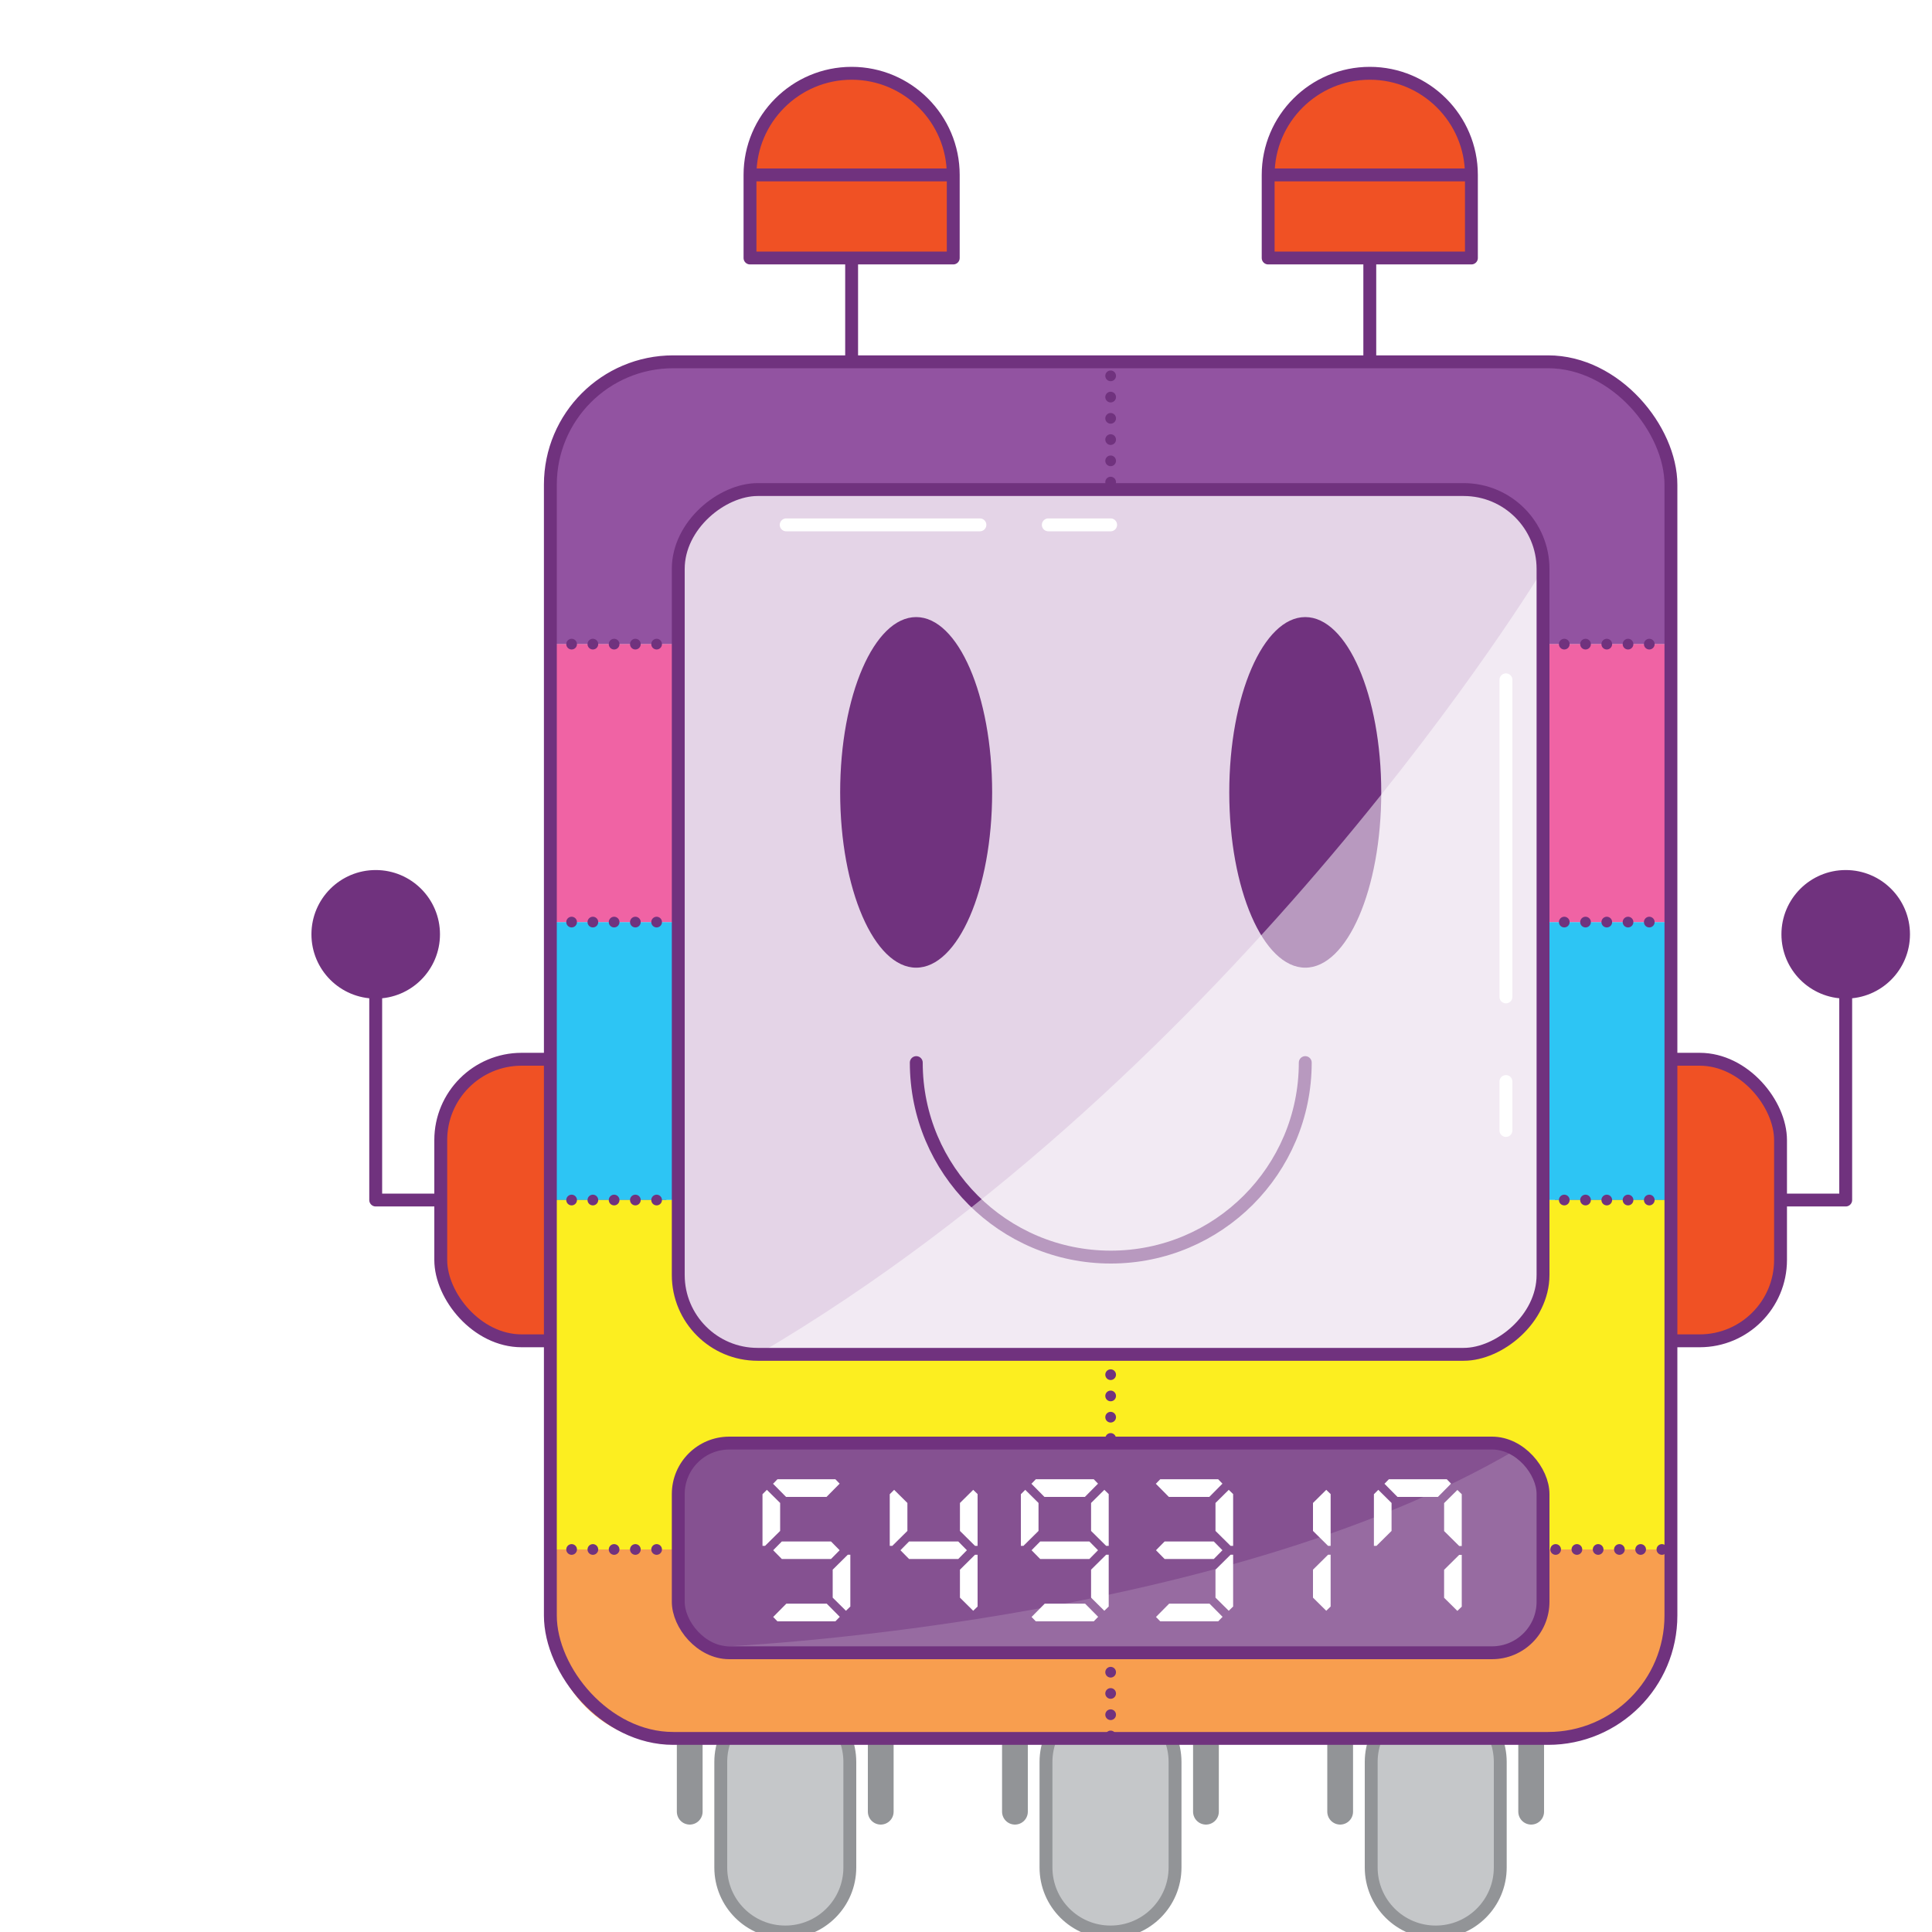 <svg xmlns="http://www.w3.org/2000/svg" viewBox="0 0 150 150"><defs><filter id="a" filterUnits="userSpaceOnUse"><feOffset dx=".21" dy=".21"/><feGaussianBlur result="c"/><feFlood flood-color="#000" flood-opacity=".15"/><feComposite in2="c" operator="in"/><feComposite in="SourceGraphic"/></filter></defs><path style="stroke-linejoin:round;stroke:#70327e;fill:none" d="M66.12 29.38v-9.35"/><path d="M66.12 5.69c4.35 0 7.89 3.54 7.89 7.89v6.45H58.23v-6.45c0-4.35 3.54-7.89 7.89-7.89Z" style="fill:#f05124;stroke-linejoin:round;stroke:#70327e"/><path style="stroke-linejoin:round;stroke:#70327e;fill:none" d="M58.23 13.58h15.78M106.35 29.38v-9.35"/><path d="M106.35 5.69c4.35 0 7.89 3.54 7.89 7.89v6.45H98.46v-6.45c0-4.35 3.54-7.89 7.89-7.89Z" style="fill:#f05124;stroke-linejoin:round;stroke:#70327e"/><path style="stroke-linejoin:round;stroke:#70327e;fill:none" d="M98.46 13.58h15.78"/><path d="M86.22 150c-2.77 0-5.01-2.24-5.01-5.01v-8.19c0-2.77 2.24-5.01 5.01-5.01s5.01 2.24 5.01 5.01v8.19c0 2.77-2.24 5.01-5.01 5.01Z" style="fill:#c5c7c9;stroke:#929497;stroke-linejoin:round"/><path style="stroke:#929497;stroke-width:2px;stroke-linecap:round;stroke-linejoin:round;fill:none" d="M78.8 135.3v5.36M93.63 135.3v5.36"/><path d="M111.47 150c-2.77 0-5.01-2.24-5.01-5.01v-8.19c0-2.77 2.24-5.01 5.01-5.01s5.01 2.24 5.01 5.01v8.19c0 2.77-2.24 5.01-5.01 5.01Z" style="fill:#c5c7c9;stroke:#929497;stroke-linejoin:round"/><path style="stroke:#929497;stroke-width:2px;stroke-linecap:round;stroke-linejoin:round;fill:none" d="M104.05 135.3v5.36M118.88 135.3v5.36"/><path d="M60.97 150c-2.77 0-5.01-2.24-5.01-5.01v-8.19c0-2.77 2.24-5.01 5.01-5.01s5.01 2.24 5.01 5.01v8.19c0 2.77-2.24 5.01-5.01 5.01Z" style="fill:#c5c7c9;stroke:#929497;stroke-linejoin:round"/><path style="stroke:#929497;stroke-width:2px;stroke-linecap:round;stroke-linejoin:round;fill:none" d="M53.55 135.3v5.36M68.38 135.3v5.36"/><rect x="34.22" y="82.24" width="17.02" height="21.86" rx="6.28" ry="6.28" style="fill:#f05124;stroke-linejoin:round;stroke:#70327e"/><rect x="121.22" y="82.24" width="17.02" height="21.86" rx="6.28" ry="6.28" style="fill:#f05124;stroke-linejoin:round;stroke:#70327e"/><path style="stroke-linejoin:round;stroke:#70327e;fill:none" d="M34.22 93.17h-5.05V72.54M138.25 93.17h5.05V72.54"/><circle cx="143.3" cy="72.54" r="4.99" style="fill:#70327e"/><circle cx="29.17" cy="72.54" r="4.99" style="fill:#70327e"/><path d="M52.22 28.09h68.21c5.14 0 9.31 4.17 9.31 9.31v12.62H42.73V37.58c0-5.24 4.25-9.49 9.49-9.49Z" style="fill:#9253a1"/><path style="fill:#2dc5f4" d="M42.73 71.59h87v21.58h-87z"/><path style="fill:#f063a4" d="M42.73 50.01h87v21.58h-87z"/><path style="fill:#fcee20" d="M42.73 93.17h87v27.14h-87z"/><path d="M42.73 120.3h87v4.68c0 5.69-4.62 10.32-10.32 10.32H52.15c-5.2 0-9.42-4.22-9.42-9.42v-5.58Z" style="fill:#f89e4f"/><rect x="42.73" y="28.09" width="87" height="106.88" rx="9.54" ry="9.54" style="stroke-linejoin:round;stroke:#70327e;fill:none"/><path style="stroke-linecap:round;stroke-dasharray:0 0 0 1.65;stroke-width:.83px;stroke-linejoin:round;stroke:#70327e;fill:none" d="M86.23 134.78V28.09"/><rect x="52.66" y="38.02" width="67.14" height="67.14" rx="6.16" ry="6.16" transform="rotate(90 86.235 71.585)" style="fill:#e4d4e7"/><ellipse cx="71.13" cy="61.52" rx="5.9" ry="13.61" style="fill:#70327e"/><ellipse cx="101.34" cy="61.52" rx="5.9" ry="13.61" style="fill:#70327e"/><path d="M101.34 82.5c0 8.34-6.76 15.1-15.1 15.1s-15.1-6.76-15.1-15.1" style="stroke-miterlimit:10;stroke-linecap:round;stroke:#70327e;fill:none"/><path d="M58.82 105.16h54.83l4.77-2.26 1.39-3.89V44.17s-23.54 39-60.99 60.99Z" style="opacity:.5;fill:#fff"/><rect x="52.66" y="38.02" width="67.14" height="67.14" rx="6.16" ry="6.16" transform="rotate(90 86.235 71.585)" style="stroke-linejoin:round;stroke:#70327e;fill:none"/><path style="stroke:#fff;stroke-miterlimit:10;stroke-linecap:round;fill:none" d="M116.92 52.78V77.4M116.92 83.97v3.8M61.04 40.75h15.04M81.39 40.75h4.84"/><path style="stroke-linecap:round;stroke-dasharray:0 0 0 1.65;stroke-width:.83px;stroke-linejoin:round;stroke:#70327e;fill:none" d="M42.73 50.01h9.93M119.8 50.01h9.93M42.73 71.59h9.93M119.8 71.59h9.93M42.73 93.17h9.93M119.8 93.17h9.93M42.73 120.3h18.63M110.88 120.3h18.85"/><rect x="52.66" y="112.04" width="67.14" height="16.28" rx="3.96" ry="3.96" style="fill:#855191"/><g style="filter:url(#a)"><path d="m59.33 119.67-.14.14h-.2v-4.01l.34-.34 1.03 1.02v2.17l-1.03 1.02Zm.49-4.69.33-.34h4.5l.33.34-1.02 1.03h-3.14l-1.02-1.03Zm4.49 4.49.67.68-.67.68h-3.82l-.67-.68.67-.68h3.82Zm.67 5.86-.33.34h-4.5l-.33-.34 1.02-1.03h3.14l1.02 1.03Zm.49-4.69.14-.14h.2v4.02l-.34.33-1.03-1.02v-2.17l1.03-1.02ZM69.21 119.67l-.14.14h-.2v-4.01l.34-.34 1.03 1.02v2.17l-1.03 1.02Zm4.98-.2.67.68-.67.68h-3.82l-.67-.68.67-.68h3.82Zm1.16-4.01.34.33v4.02h-.2l-.14-.14-1.03-1.02v-2.17l1.03-1.02Zm0 5.18.14-.14h.2v4.02l-.34.33-1.03-1.02v-2.17l1.03-1.02ZM79.39 119.67l-.14.14h-.2v-4.01l.34-.34 1.03 1.02v2.17l-1.03 1.02Zm.49-4.69.33-.34h4.5l.33.34-1.02 1.03h-3.14l-1.02-1.03Zm4.49 4.49.67.68-.67.68h-3.82l-.67-.68.67-.68h3.82Zm.67 5.86-.33.34h-4.5l-.33-.34 1.02-1.03h3.14l1.02 1.03Zm.49-9.87.34.33v4.02h-.2l-.14-.14-1.03-1.02v-2.17l1.03-1.02Zm0 5.18.14-.14h.2v4.02l-.34.33-1.03-1.02v-2.17l1.03-1.02ZM89.54 114.98l.33-.34h4.5l.33.34-1.02 1.03h-3.14l-1.02-1.03Zm4.49 4.49.67.68-.67.68h-3.82l-.67-.68.67-.68h3.82Zm.67 5.86-.33.34h-4.5l-.33-.34 1.02-1.03h3.14l1.02 1.03Zm.49-9.87.34.33v4.02h-.2l-.14-.14-1.03-1.02v-2.17l1.03-1.02Zm0 5.18.14-.14h.2v4.02l-.34.33-1.03-1.02v-2.17l1.03-1.02ZM102.76 115.46l.34.33v4.02h-.2l-.14-.14-1.03-1.02v-2.17l1.03-1.02Zm0 5.18.14-.14h.2v4.02l-.34.33-1.03-1.02v-2.17l1.03-1.02ZM106.8 119.67l-.14.14h-.2v-4.01l.34-.34 1.03 1.02v2.17l-1.03 1.02Zm.49-4.69.33-.34h4.5l.33.34-1.02 1.03h-3.14l-1.02-1.03Zm5.65.49.34.33v4.02h-.2l-.14-.14-1.03-1.02v-2.17l1.03-1.02Zm0 5.18.14-.14h.2v4.02l-.34.33-1.03-1.02v-2.17l1.03-1.02Z" style="fill:#fff"/></g><path d="M55.99 127.85s38.42-1.63 61.65-15.26c1.09.18 2.05 1.21 2.17 4.34s-.18 8.81-.18 8.81l-2.84 2.59-57.06.12-3.74-.6Z" style="opacity:.15;fill:#fff"/><rect x="52.66" y="112.04" width="67.14" height="16.28" rx="3.96" ry="3.96" style="stroke-linejoin:round;stroke:#70327e;fill:none"/></svg>